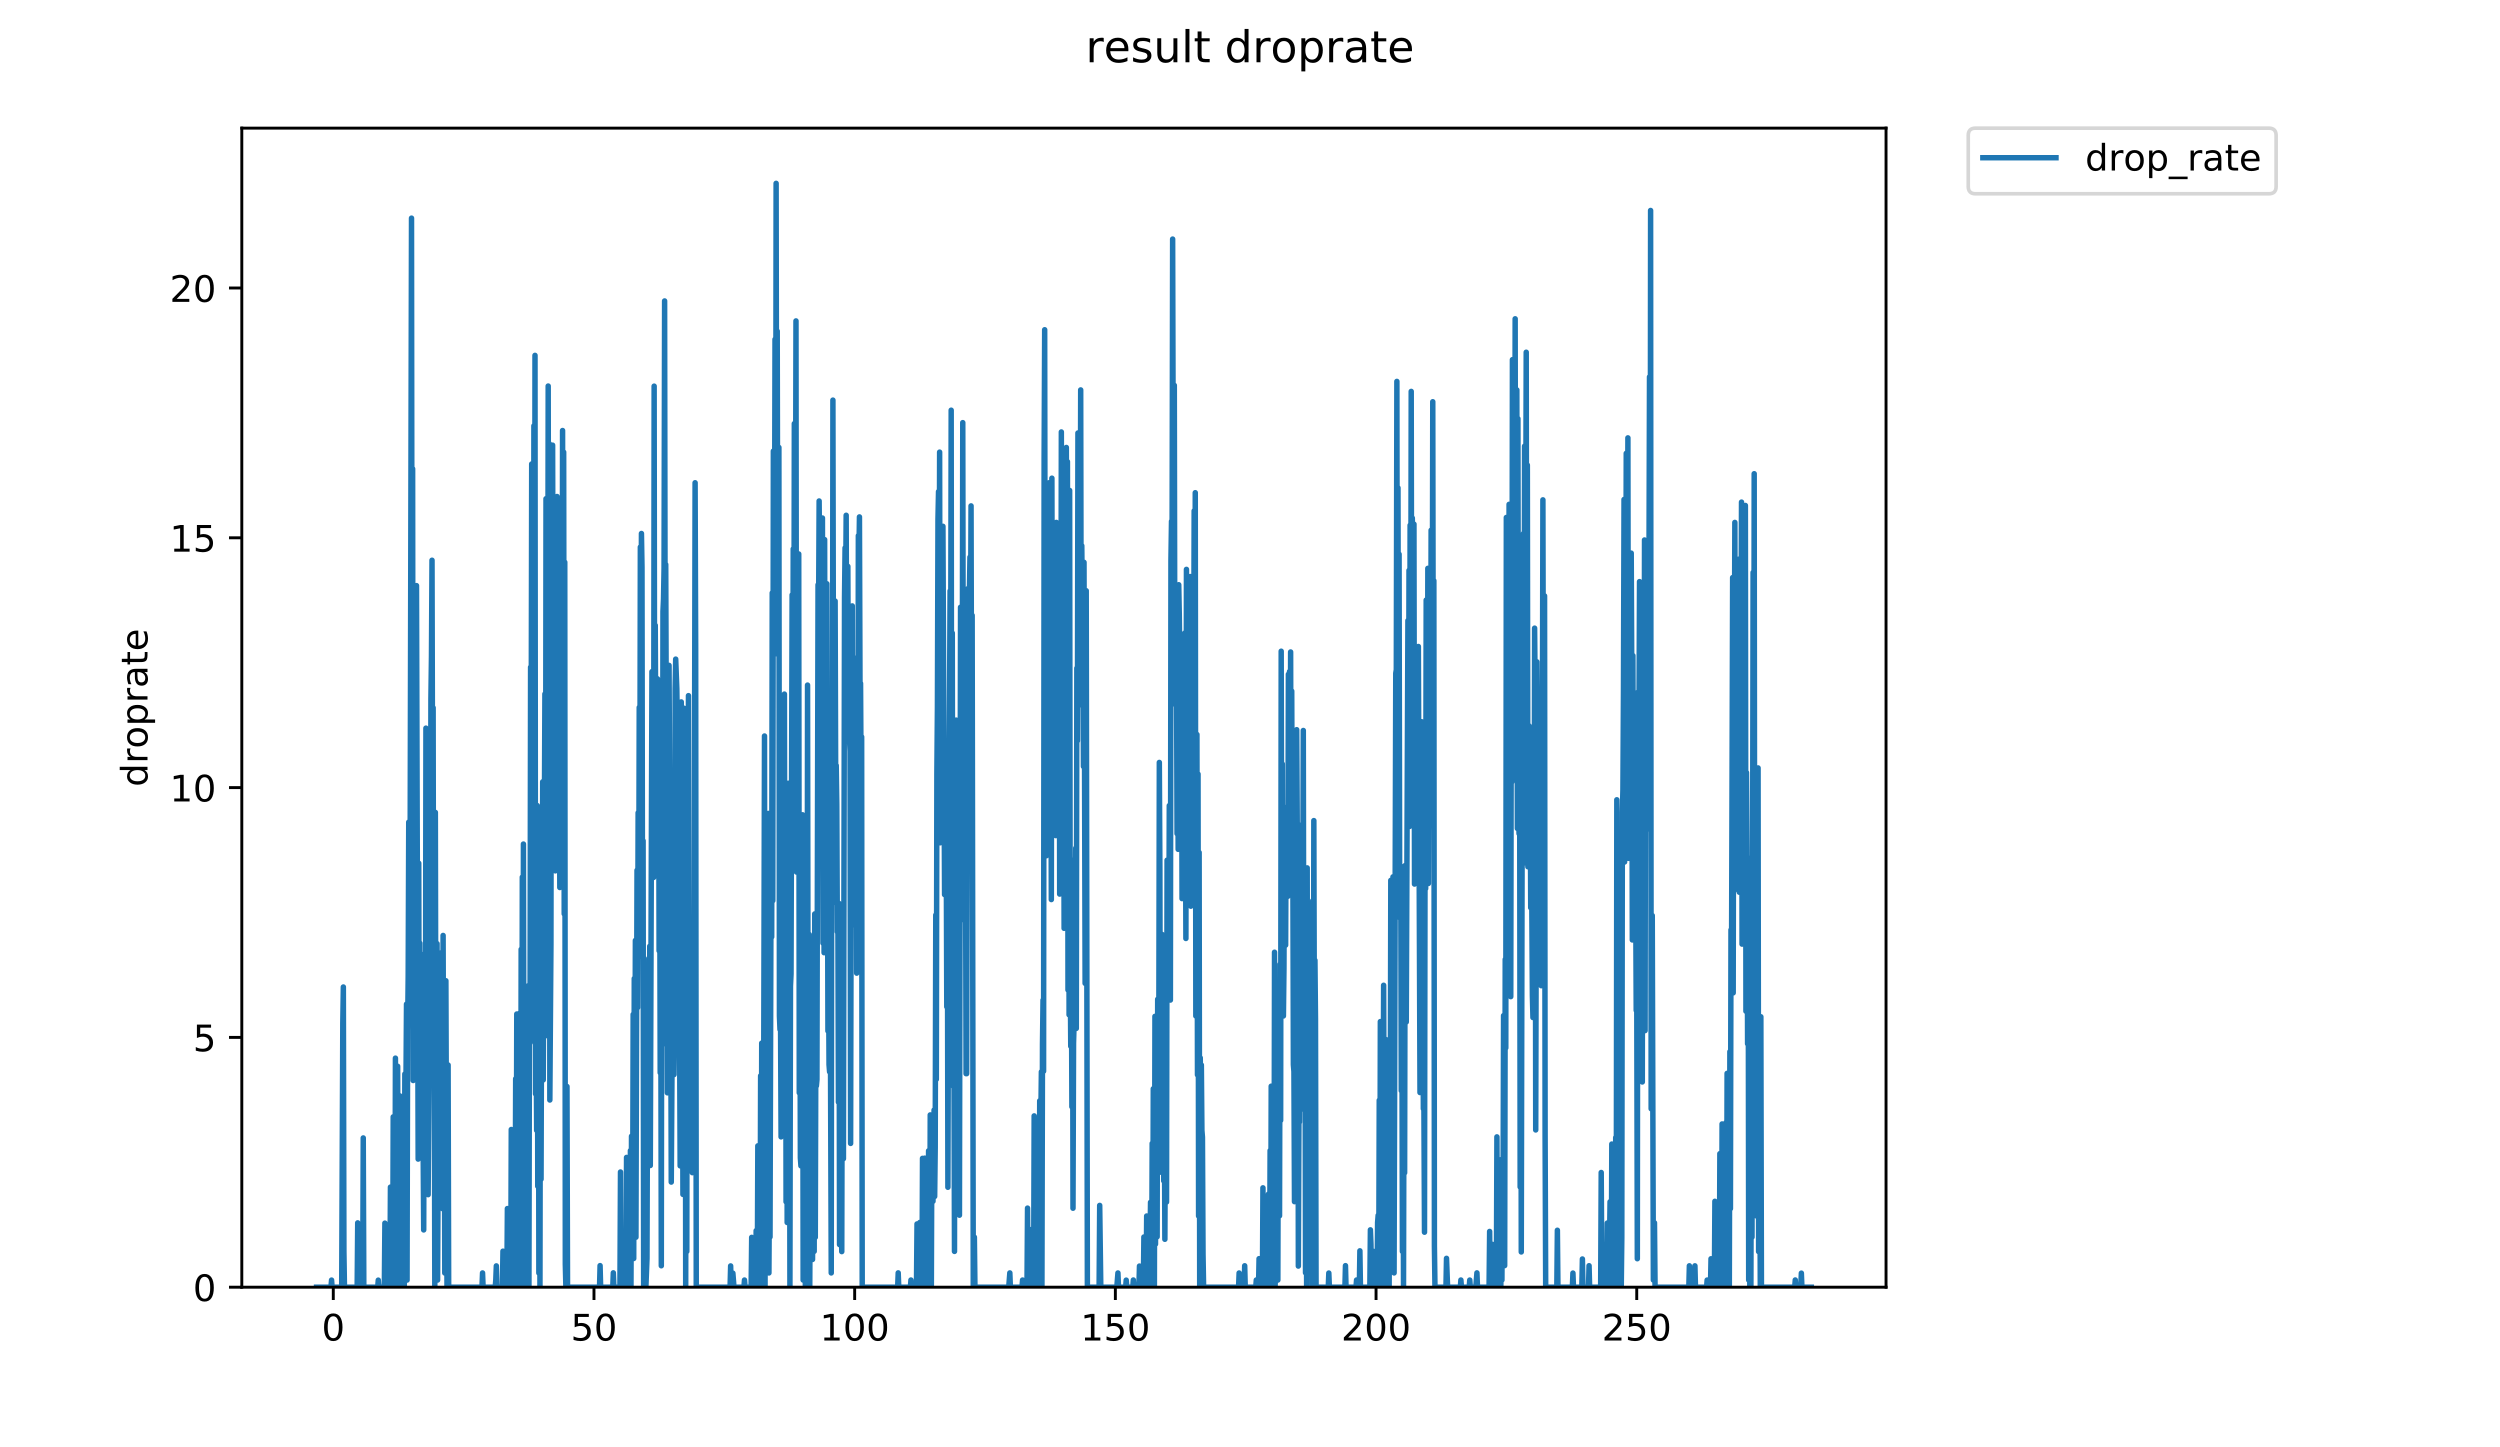 <?xml version="1.0" encoding="utf-8" standalone="no"?>
<!DOCTYPE svg PUBLIC "-//W3C//DTD SVG 1.1//EN"
  "http://www.w3.org/Graphics/SVG/1.1/DTD/svg11.dtd">
<!-- Created with matplotlib (https://matplotlib.org/) -->
<svg height="396pt" version="1.1" viewBox="0 0 684 396" width="684pt" xmlns="http://www.w3.org/2000/svg" xmlns:xlink="http://www.w3.org/1999/xlink">
 <defs>
  <style type="text/css">
*{stroke-linecap:butt;stroke-linejoin:round;}
  </style>
 </defs>
 <g id="figure_1">
  <g id="patch_1">
   <path d="M 0 396 
L 684 396 
L 684 0 
L 0 0 
z
" style="fill:#ffffff;"/>
  </g>
  <g id="axes_1">
   <g id="patch_2">
    <path d="M 66.159 352.174 
L 516.019 352.174 
L 516.019 35.062 
L 66.159 35.062 
z
" style="fill:#ffffff;"/>
   </g>
   <g id="matplotlib.axis_1">
    <g id="xtick_1">
     <g id="line2d_1">
      <defs>
       <path d="M 0 0 
L 0 3.5 
" id="m6a8f1045e3" style="stroke:#000000;stroke-width:0.8;"/>
      </defs>
      <g>
       <use style="stroke:#000000;stroke-width:0.8;" x="91.187" xlink:href="#m6a8f1045e3" y="352.174"/>
      </g>
     </g>
     <g id="text_1">
      <!-- 0 -->
      <defs>
       <path d="M 31.781 66.406 
Q 24.172 66.406 20.328 58.906 
Q 16.5 51.422 16.5 36.375 
Q 16.5 21.391 20.328 13.891 
Q 24.172 6.391 31.781 6.391 
Q 39.453 6.391 43.281 13.891 
Q 47.125 21.391 47.125 36.375 
Q 47.125 51.422 43.281 58.906 
Q 39.453 66.406 31.781 66.406 
z
M 31.781 74.219 
Q 44.047 74.219 50.516 64.516 
Q 56.984 54.828 56.984 36.375 
Q 56.984 17.969 50.516 8.266 
Q 44.047 -1.422 31.781 -1.422 
Q 19.531 -1.422 13.062 8.266 
Q 6.594 17.969 6.594 36.375 
Q 6.594 54.828 13.062 64.516 
Q 19.531 74.219 31.781 74.219 
z
" id="DejaVuSans-48"/>
      </defs>
      <g transform="translate(88.006 366.773)scale(0.1 -0.1)">
       <use xlink:href="#DejaVuSans-48"/>
      </g>
     </g>
    </g>
    <g id="xtick_2">
     <g id="line2d_2">
      <g>
       <use style="stroke:#000000;stroke-width:0.8;" x="162.512" xlink:href="#m6a8f1045e3" y="352.174"/>
      </g>
     </g>
     <g id="text_2">
      <!-- 50 -->
      <defs>
       <path d="M 10.797 72.906 
L 49.516 72.906 
L 49.516 64.594 
L 19.828 64.594 
L 19.828 46.734 
Q 21.969 47.469 24.109 47.828 
Q 26.266 48.188 28.422 48.188 
Q 40.625 48.188 47.75 41.5 
Q 54.891 34.812 54.891 23.391 
Q 54.891 11.625 47.562 5.094 
Q 40.234 -1.422 26.906 -1.422 
Q 22.312 -1.422 17.547 -0.641 
Q 12.797 0.141 7.719 1.703 
L 7.719 11.625 
Q 12.109 9.234 16.797 8.062 
Q 21.484 6.891 26.703 6.891 
Q 35.156 6.891 40.078 11.328 
Q 45.016 15.766 45.016 23.391 
Q 45.016 31 40.078 35.438 
Q 35.156 39.891 26.703 39.891 
Q 22.75 39.891 18.812 39.016 
Q 14.891 38.141 10.797 36.281 
z
" id="DejaVuSans-53"/>
      </defs>
      <g transform="translate(156.149 366.773)scale(0.1 -0.1)">
       <use xlink:href="#DejaVuSans-53"/>
       <use x="63.623" xlink:href="#DejaVuSans-48"/>
      </g>
     </g>
    </g>
    <g id="xtick_3">
     <g id="line2d_3">
      <g>
       <use style="stroke:#000000;stroke-width:0.8;" x="233.837" xlink:href="#m6a8f1045e3" y="352.174"/>
      </g>
     </g>
     <g id="text_3">
      <!-- 100 -->
      <defs>
       <path d="M 12.406 8.297 
L 28.516 8.297 
L 28.516 63.922 
L 10.984 60.406 
L 10.984 69.391 
L 28.422 72.906 
L 38.281 72.906 
L 38.281 8.297 
L 54.391 8.297 
L 54.391 0 
L 12.406 0 
z
" id="DejaVuSans-49"/>
      </defs>
      <g transform="translate(224.293 366.773)scale(0.1 -0.1)">
       <use xlink:href="#DejaVuSans-49"/>
       <use x="63.623" xlink:href="#DejaVuSans-48"/>
       <use x="127.246" xlink:href="#DejaVuSans-48"/>
      </g>
     </g>
    </g>
    <g id="xtick_4">
     <g id="line2d_4">
      <g>
       <use style="stroke:#000000;stroke-width:0.8;" x="305.162" xlink:href="#m6a8f1045e3" y="352.174"/>
      </g>
     </g>
     <g id="text_4">
      <!-- 150 -->
      <g transform="translate(295.618 366.773)scale(0.1 -0.1)">
       <use xlink:href="#DejaVuSans-49"/>
       <use x="63.623" xlink:href="#DejaVuSans-53"/>
       <use x="127.246" xlink:href="#DejaVuSans-48"/>
      </g>
     </g>
    </g>
    <g id="xtick_5">
     <g id="line2d_5">
      <g>
       <use style="stroke:#000000;stroke-width:0.8;" x="376.487" xlink:href="#m6a8f1045e3" y="352.174"/>
      </g>
     </g>
     <g id="text_5">
      <!-- 200 -->
      <defs>
       <path d="M 19.188 8.297 
L 53.609 8.297 
L 53.609 0 
L 7.328 0 
L 7.328 8.297 
Q 12.938 14.109 22.625 23.891 
Q 32.328 33.688 34.812 36.531 
Q 39.547 41.844 41.422 45.531 
Q 43.312 49.219 43.312 52.781 
Q 43.312 58.594 39.234 62.25 
Q 35.156 65.922 28.609 65.922 
Q 23.969 65.922 18.812 64.312 
Q 13.672 62.703 7.812 59.422 
L 7.812 69.391 
Q 13.766 71.781 18.938 73 
Q 24.125 74.219 28.422 74.219 
Q 39.75 74.219 46.484 68.547 
Q 53.219 62.891 53.219 53.422 
Q 53.219 48.922 51.531 44.891 
Q 49.859 40.875 45.406 35.406 
Q 44.188 33.984 37.641 27.219 
Q 31.109 20.453 19.188 8.297 
z
" id="DejaVuSans-50"/>
      </defs>
      <g transform="translate(366.943 366.773)scale(0.1 -0.1)">
       <use xlink:href="#DejaVuSans-50"/>
       <use x="63.623" xlink:href="#DejaVuSans-48"/>
       <use x="127.246" xlink:href="#DejaVuSans-48"/>
      </g>
     </g>
    </g>
    <g id="xtick_6">
     <g id="line2d_6">
      <g>
       <use style="stroke:#000000;stroke-width:0.8;" x="447.812" xlink:href="#m6a8f1045e3" y="352.174"/>
      </g>
     </g>
     <g id="text_6">
      <!-- 250 -->
      <g transform="translate(438.268 366.773)scale(0.1 -0.1)">
       <use xlink:href="#DejaVuSans-50"/>
       <use x="63.623" xlink:href="#DejaVuSans-53"/>
       <use x="127.246" xlink:href="#DejaVuSans-48"/>
      </g>
     </g>
    </g>
   </g>
   <g id="matplotlib.axis_2">
    <g id="ytick_1">
     <g id="line2d_7">
      <defs>
       <path d="M 0 0 
L -3.5 0 
" id="me2d47011e5" style="stroke:#000000;stroke-width:0.8;"/>
      </defs>
      <g>
       <use style="stroke:#000000;stroke-width:0.8;" x="66.159" xlink:href="#me2d47011e5" y="352.174"/>
      </g>
     </g>
     <g id="text_7">
      <!-- 0 -->
      <g transform="translate(52.796 355.973)scale(0.1 -0.1)">
       <use xlink:href="#DejaVuSans-48"/>
      </g>
     </g>
    </g>
    <g id="ytick_2">
     <g id="line2d_8">
      <g>
       <use style="stroke:#000000;stroke-width:0.8;" x="66.159" xlink:href="#me2d47011e5" y="283.829"/>
      </g>
     </g>
     <g id="text_8">
      <!-- 5 -->
      <g transform="translate(52.796 287.629)scale(0.1 -0.1)">
       <use xlink:href="#DejaVuSans-53"/>
      </g>
     </g>
    </g>
    <g id="ytick_3">
     <g id="line2d_9">
      <g>
       <use style="stroke:#000000;stroke-width:0.8;" x="66.159" xlink:href="#me2d47011e5" y="215.485"/>
      </g>
     </g>
     <g id="text_9">
      <!-- 10 -->
      <g transform="translate(46.434 219.284)scale(0.1 -0.1)">
       <use xlink:href="#DejaVuSans-49"/>
       <use x="63.623" xlink:href="#DejaVuSans-48"/>
      </g>
     </g>
    </g>
    <g id="ytick_4">
     <g id="line2d_10">
      <g>
       <use style="stroke:#000000;stroke-width:0.8;" x="66.159" xlink:href="#me2d47011e5" y="147.14"/>
      </g>
     </g>
     <g id="text_10">
      <!-- 15 -->
      <g transform="translate(46.434 150.939)scale(0.1 -0.1)">
       <use xlink:href="#DejaVuSans-49"/>
       <use x="63.623" xlink:href="#DejaVuSans-53"/>
      </g>
     </g>
    </g>
    <g id="ytick_5">
     <g id="line2d_11">
      <g>
       <use style="stroke:#000000;stroke-width:0.8;" x="66.159" xlink:href="#me2d47011e5" y="78.795"/>
      </g>
     </g>
     <g id="text_11">
      <!-- 20 -->
      <g transform="translate(46.434 82.594)scale(0.1 -0.1)">
       <use xlink:href="#DejaVuSans-50"/>
       <use x="63.623" xlink:href="#DejaVuSans-48"/>
      </g>
     </g>
    </g>
    <g id="text_12">
     <!-- droprate -->
     <defs>
      <path d="M 45.406 46.391 
L 45.406 75.984 
L 54.391 75.984 
L 54.391 0 
L 45.406 0 
L 45.406 8.203 
Q 42.578 3.328 38.25 0.953 
Q 33.938 -1.422 27.875 -1.422 
Q 17.969 -1.422 11.734 6.484 
Q 5.516 14.406 5.516 27.297 
Q 5.516 40.188 11.734 48.094 
Q 17.969 56 27.875 56 
Q 33.938 56 38.25 53.625 
Q 42.578 51.266 45.406 46.391 
z
M 14.797 27.297 
Q 14.797 17.391 18.875 11.75 
Q 22.953 6.109 30.078 6.109 
Q 37.203 6.109 41.297 11.75 
Q 45.406 17.391 45.406 27.297 
Q 45.406 37.203 41.297 42.844 
Q 37.203 48.484 30.078 48.484 
Q 22.953 48.484 18.875 42.844 
Q 14.797 37.203 14.797 27.297 
z
" id="DejaVuSans-100"/>
      <path d="M 41.109 46.297 
Q 39.594 47.172 37.812 47.578 
Q 36.031 48 33.891 48 
Q 26.266 48 22.188 43.047 
Q 18.109 38.094 18.109 28.812 
L 18.109 0 
L 9.078 0 
L 9.078 54.688 
L 18.109 54.688 
L 18.109 46.188 
Q 20.953 51.172 25.484 53.578 
Q 30.031 56 36.531 56 
Q 37.453 56 38.578 55.875 
Q 39.703 55.766 41.062 55.516 
z
" id="DejaVuSans-114"/>
      <path d="M 30.609 48.391 
Q 23.391 48.391 19.188 42.75 
Q 14.984 37.109 14.984 27.297 
Q 14.984 17.484 19.156 11.844 
Q 23.344 6.203 30.609 6.203 
Q 37.797 6.203 41.984 11.859 
Q 46.188 17.531 46.188 27.297 
Q 46.188 37.016 41.984 42.703 
Q 37.797 48.391 30.609 48.391 
z
M 30.609 56 
Q 42.328 56 49.016 48.375 
Q 55.719 40.766 55.719 27.297 
Q 55.719 13.875 49.016 6.219 
Q 42.328 -1.422 30.609 -1.422 
Q 18.844 -1.422 12.172 6.219 
Q 5.516 13.875 5.516 27.297 
Q 5.516 40.766 12.172 48.375 
Q 18.844 56 30.609 56 
z
" id="DejaVuSans-111"/>
      <path d="M 18.109 8.203 
L 18.109 -20.797 
L 9.078 -20.797 
L 9.078 54.688 
L 18.109 54.688 
L 18.109 46.391 
Q 20.953 51.266 25.266 53.625 
Q 29.594 56 35.594 56 
Q 45.562 56 51.781 48.094 
Q 58.016 40.188 58.016 27.297 
Q 58.016 14.406 51.781 6.484 
Q 45.562 -1.422 35.594 -1.422 
Q 29.594 -1.422 25.266 0.953 
Q 20.953 3.328 18.109 8.203 
z
M 48.688 27.297 
Q 48.688 37.203 44.609 42.844 
Q 40.531 48.484 33.406 48.484 
Q 26.266 48.484 22.188 42.844 
Q 18.109 37.203 18.109 27.297 
Q 18.109 17.391 22.188 11.75 
Q 26.266 6.109 33.406 6.109 
Q 40.531 6.109 44.609 11.75 
Q 48.688 17.391 48.688 27.297 
z
" id="DejaVuSans-112"/>
      <path d="M 34.281 27.484 
Q 23.391 27.484 19.188 25 
Q 14.984 22.516 14.984 16.5 
Q 14.984 11.719 18.141 8.906 
Q 21.297 6.109 26.703 6.109 
Q 34.188 6.109 38.703 11.406 
Q 43.219 16.703 43.219 25.484 
L 43.219 27.484 
z
M 52.203 31.203 
L 52.203 0 
L 43.219 0 
L 43.219 8.297 
Q 40.141 3.328 35.547 0.953 
Q 30.953 -1.422 24.312 -1.422 
Q 15.922 -1.422 10.953 3.297 
Q 6 8.016 6 15.922 
Q 6 25.141 12.172 29.828 
Q 18.359 34.516 30.609 34.516 
L 43.219 34.516 
L 43.219 35.406 
Q 43.219 41.609 39.141 45 
Q 35.062 48.391 27.688 48.391 
Q 23 48.391 18.547 47.266 
Q 14.109 46.141 10.016 43.891 
L 10.016 52.203 
Q 14.938 54.109 19.578 55.047 
Q 24.219 56 28.609 56 
Q 40.484 56 46.344 49.844 
Q 52.203 43.703 52.203 31.203 
z
" id="DejaVuSans-97"/>
      <path d="M 18.312 70.219 
L 18.312 54.688 
L 36.812 54.688 
L 36.812 47.703 
L 18.312 47.703 
L 18.312 18.016 
Q 18.312 11.328 20.141 9.422 
Q 21.969 7.516 27.594 7.516 
L 36.812 7.516 
L 36.812 0 
L 27.594 0 
Q 17.188 0 13.234 3.875 
Q 9.281 7.766 9.281 18.016 
L 9.281 47.703 
L 2.688 47.703 
L 2.688 54.688 
L 9.281 54.688 
L 9.281 70.219 
z
" id="DejaVuSans-116"/>
      <path d="M 56.203 29.594 
L 56.203 25.203 
L 14.891 25.203 
Q 15.484 15.922 20.484 11.062 
Q 25.484 6.203 34.422 6.203 
Q 39.594 6.203 44.453 7.469 
Q 49.312 8.734 54.109 11.281 
L 54.109 2.781 
Q 49.266 0.734 44.188 -0.344 
Q 39.109 -1.422 33.891 -1.422 
Q 20.797 -1.422 13.156 6.188 
Q 5.516 13.812 5.516 26.812 
Q 5.516 40.234 12.766 48.109 
Q 20.016 56 32.328 56 
Q 43.359 56 49.781 48.891 
Q 56.203 41.797 56.203 29.594 
z
M 47.219 32.234 
Q 47.125 39.594 43.094 43.984 
Q 39.062 48.391 32.422 48.391 
Q 24.906 48.391 20.391 44.141 
Q 15.875 39.891 15.188 32.172 
z
" id="DejaVuSans-101"/>
     </defs>
     <g transform="translate(40.354 215.236)rotate(-90)scale(0.1 -0.1)">
      <use xlink:href="#DejaVuSans-100"/>
      <use x="63.477" xlink:href="#DejaVuSans-114"/>
      <use x="104.559" xlink:href="#DejaVuSans-111"/>
      <use x="165.74" xlink:href="#DejaVuSans-112"/>
      <use x="229.217" xlink:href="#DejaVuSans-114"/>
      <use x="270.33" xlink:href="#DejaVuSans-97"/>
      <use x="331.609" xlink:href="#DejaVuSans-116"/>
      <use x="370.818" xlink:href="#DejaVuSans-101"/>
     </g>
    </g>
   </g>
   <g id="line2d_12">
    <path clip-path="url(#p089b8f026b)" d="M 86.607 352.174 
L 90.554 352.174 
L 90.713 350.233 
L 90.866 352.174 
L 93.488 352.174 
L 93.79 279.821 
L 93.941 270.043 
L 94.093 342.438 
L 94.244 352.174 
L 97.72 352.174 
L 97.871 334.575 
L 98.024 352.174 
L 99.234 352.174 
L 99.386 311.342 
L 99.537 352.174 
L 103.343 352.174 
L 103.496 350.249 
L 103.646 352.174 
L 105.155 352.174 
L 105.306 334.65 
L 105.458 352.174 
L 106.067 352.174 
L 106.218 346.324 
L 106.369 352.174 
L 106.674 352.174 
L 106.825 324.797 
L 106.976 352.174 
L 107.431 352.174 
L 107.583 305.575 
L 107.734 352.174 
L 108.038 352.174 
L 108.189 289.509 
L 108.339 352.174 
L 108.642 352.174 
L 108.793 291.727 
L 108.945 352.174 
L 109.096 352.174 
L 109.4 299.825 
L 109.551 301.331 
L 109.702 352.174 
L 110.005 330.694 
L 110.156 324.914 
L 110.308 352.174 
L 110.46 303.496 
L 110.611 352.174 
L 110.763 293.843 
L 110.914 320.975 
L 111.22 274.73 
L 111.371 350.224 
L 111.522 281.776 
L 111.679 267.098 
L 111.831 224.932 
L 112.134 270.277 
L 112.59 59.686 
L 112.741 201.601 
L 112.893 128.253 
L 113.044 295.626 
L 113.195 287.827 
L 113.649 162.219 
L 113.8 170.832 
L 113.952 160.227 
L 114.411 317.126 
L 114.564 236.172 
L 114.715 309.276 
L 114.865 258.041 
L 115.016 307.069 
L 115.168 297.809 
L 115.319 309.215 
L 115.47 287.271 
L 115.621 291.64 
L 115.924 336.508 
L 116.076 276.451 
L 116.228 260.918 
L 116.38 317.126 
L 116.532 199.221 
L 116.684 233.229 
L 116.835 219.768 
L 117.138 326.861 
L 117.442 286.717 
L 117.595 292.24 
L 117.746 274.288 
L 117.897 191.132 
L 118.049 179.616 
L 118.2 153.282 
L 118.352 218.203 
L 118.505 193.638 
L 118.656 293.509 
L 118.808 268.803 
L 118.959 352.174 
L 119.111 222.271 
L 119.263 303.496 
L 119.419 316.153 
L 119.57 258.176 
L 119.721 350.221 
L 119.873 319.26 
L 120.024 326.825 
L 120.176 305.509 
L 120.328 260.789 
L 120.63 283.437 
L 120.781 260.658 
L 120.932 268.328 
L 121.084 330.694 
L 121.234 255.942 
L 121.386 307.517 
L 121.539 286.253 
L 121.69 348.291 
L 121.993 268.328 
L 122.299 352.174 
L 122.451 352.174 
L 122.602 291.38 
L 122.754 352.174 
L 131.872 352.174 
L 132.024 348.28 
L 132.176 352.174 
L 135.494 352.174 
L 135.646 350.224 
L 135.798 346.349 
L 135.949 352.174 
L 137.459 352.174 
L 137.609 342.326 
L 137.912 352.174 
L 138.068 352.174 
L 138.218 350.221 
L 138.369 352.174 
L 138.67 352.174 
L 138.821 330.664 
L 138.971 348.252 
L 139.122 352.174 
L 139.428 352.174 
L 139.578 346.299 
L 139.734 352.174 
L 139.884 309.03 
L 140.034 352.174 
L 140.184 314.752 
L 140.334 352.174 
L 140.484 322.63 
L 140.634 352.174 
L 140.785 340.458 
L 140.938 338.602 
L 141.088 295.138 
L 141.237 336.417 
L 141.387 277.437 
L 141.537 338.407 
L 141.687 306.874 
L 141.837 352.174 
L 141.987 277.33 
L 142.137 352.174 
L 142.439 352.174 
L 142.589 259.737 
L 142.744 352.174 
L 142.902 239.98 
L 143.06 337.256 
L 143.21 230.933 
L 143.36 322.63 
L 143.51 332.478 
L 143.666 352.174 
L 143.816 352.174 
L 143.966 291.292 
L 144.116 340.357 
L 144.266 297.026 
L 144.416 330.509 
L 144.566 269.689 
L 144.716 352.174 
L 144.866 271.421 
L 145.016 285.305 
L 145.168 182.531 
L 145.32 212.378 
L 145.472 126.947 
L 145.622 214.896 
L 145.773 133.471 
L 145.924 248.384 
L 146.075 116.503 
L 146.225 261.963 
L 146.375 97.23 
L 146.526 299.3 
L 146.677 283.732 
L 146.829 309.276 
L 146.979 220.402 
L 147.129 324.56 
L 147.279 228.447 
L 147.431 348.296 
L 147.581 257.906 
L 147.731 352.174 
L 147.882 254.539 
L 148.032 322.63 
L 148.182 273.277 
L 148.331 279.194 
L 148.481 213.904 
L 148.632 295.465 
L 149.085 189.868 
L 149.237 272.455 
L 149.387 136.452 
L 149.537 283.338 
L 149.687 166.498 
L 149.837 208.187 
L 149.986 105.62 
L 150.136 214.104 
L 150.286 121.4 
L 150.435 300.965 
L 150.736 258.31 
L 150.887 138.719 
L 151.04 189.771 
L 151.194 121.799 
L 151.344 191.132 
L 151.493 143.097 
L 151.645 230.933 
L 151.794 161.399 
L 151.945 238.266 
L 152.096 150.469 
L 152.247 178.878 
L 152.402 135.845 
L 152.555 190.457 
L 152.709 138.777 
L 153.016 206.27 
L 153.166 242.823 
L 153.316 166.766 
L 153.466 218.242 
L 153.617 138.413 
L 153.768 239.079 
L 153.918 117.793 
L 154.068 240.391 
L 154.219 123.702 
L 154.369 250.05 
L 154.519 153.817 
L 154.67 345.875 
L 154.823 352.174 
L 154.973 352.174 
L 155.123 297.263 
L 155.273 352.174 
L 164.032 352.174 
L 164.182 346.274 
L 164.333 352.174 
L 167.655 352.174 
L 167.806 348.246 
L 167.957 352.174 
L 169.617 352.174 
L 169.767 320.661 
L 169.917 352.174 
L 170.217 352.174 
L 170.37 346.374 
L 170.52 352.174 
L 170.669 352.174 
L 170.823 344.473 
L 170.974 352.174 
L 171.274 352.174 
L 171.424 316.67 
L 171.574 352.174 
L 171.724 352.174 
L 171.874 340.357 
L 172.026 340.219 
L 172.179 321.414 
L 172.33 352.174 
L 172.481 314.806 
L 172.631 352.174 
L 172.781 310.872 
L 172.932 340.408 
L 173.082 336.53 
L 173.233 277.545 
L 173.383 344.33 
L 173.534 267.725 
L 173.688 307.957 
L 173.84 257.305 
L 173.991 338.505 
L 174.291 238.102 
L 174.442 275.691 
L 174.592 222.368 
L 174.742 257.906 
L 174.893 193.552 
L 175.046 236.499 
L 175.198 149.671 
L 175.348 182.79 
L 175.498 145.962 
L 175.649 155.232 
L 175.8 261.963 
L 175.952 230.026 
L 176.103 352.174 
L 176.254 262.221 
L 176.408 352.174 
L 176.56 282.276 
L 176.712 352.174 
L 177.013 344.33 
L 177.163 297.184 
L 177.314 316.823 
L 177.464 312.952 
L 177.615 305.04 
L 177.77 258.89 
L 177.92 318.883 
L 178.373 183.76 
L 178.523 233.999 
L 178.673 212.333 
L 178.823 240.069 
L 178.974 105.652 
L 179.126 226.148 
L 179.278 171.09 
L 179.428 205.302 
L 179.579 190.9 
L 179.729 236.302 
L 179.879 185.719 
L 180.029 230.06 
L 180.18 189.402 
L 180.331 260.134 
L 180.481 226.302 
L 180.632 293.509 
L 180.784 264.677 
L 180.935 346.316 
L 181.086 215.289 
L 181.237 285.782 
L 181.387 167.299 
L 181.537 163.907 
L 181.687 155.499 
L 181.837 82.341 
L 181.987 184.759 
L 182.141 154.435 
L 182.446 239.079 
L 182.597 298.995 
L 182.897 226.12 
L 183.048 182.046 
L 183.199 213.73 
L 183.35 270.043 
L 183.502 268.685 
L 183.657 323.418 
L 184.111 253.433 
L 184.263 249.122 
L 184.416 294.008 
L 184.568 278.498 
L 184.719 188.381 
L 184.87 180.336 
L 185.174 188.381 
L 185.325 199.645 
L 185.637 261.925 
L 185.94 283.829 
L 186.092 318.978 
L 186.394 192.052 
L 186.545 217.245 
L 186.848 326.789 
L 187.15 193.779 
L 187.3 250.342 
L 187.453 207.171 
L 187.605 352.174 
L 187.755 244.775 
L 187.906 342.397 
L 188.06 203.515 
L 188.212 276.773 
L 188.364 190.331 
L 188.515 319.026 
L 188.666 271.999 
L 188.817 276.127 
L 188.968 303.357 
L 189.119 271.999 
L 189.271 311.342 
L 189.422 320.841 
L 189.573 299.451 
L 189.724 301.404 
L 189.875 279.924 
L 190.18 132.081 
L 190.335 177.273 
L 190.493 352.174 
L 199.75 352.174 
L 199.902 346.358 
L 200.053 352.174 
L 200.36 352.174 
L 200.514 348.335 
L 200.817 352.174 
L 203.542 352.174 
L 203.692 350.221 
L 203.844 352.174 
L 205.51 352.174 
L 205.662 338.544 
L 205.82 352.174 
L 206.274 352.174 
L 206.427 342.507 
L 206.579 352.174 
L 206.732 352.174 
L 206.885 336.707 
L 207.036 352.174 
L 207.188 352.174 
L 207.341 313.507 
L 207.492 352.174 
L 207.644 352.174 
L 207.797 323.215 
L 207.952 352.174 
L 208.105 294.337 
L 208.255 352.174 
L 208.406 285.401 
L 208.557 321.02 
L 208.709 315.126 
L 208.861 330.907 
L 209.166 201.371 
L 209.318 352.174 
L 209.47 268.447 
L 209.621 319.026 
L 209.923 299.526 
L 210.074 334.6 
L 210.225 222.555 
L 210.376 348.28 
L 210.527 320.886 
L 210.678 338.446 
L 210.98 230.933 
L 211.13 256.355 
L 211.281 162.219 
L 211.432 246.426 
L 211.59 123.421 
L 211.742 130.83 
L 211.893 159.407 
L 212.044 92.835 
L 212.196 178.878 
L 212.347 50.163 
L 212.497 146.257 
L 212.647 90.596 
L 212.797 167.299 
L 212.951 178.661 
L 213.102 122.411 
L 213.253 277.971 
L 213.404 281.675 
L 213.555 279.613 
L 213.705 311.05 
L 213.857 299.376 
L 214.157 199.208 
L 214.308 299.148 
L 214.458 281.371 
L 214.613 189.903 
L 214.763 277.652 
L 214.916 216.646 
L 215.067 328.808 
L 215.219 224.028 
L 215.369 334.473 
L 215.519 301.039 
L 215.669 214.303 
L 215.82 303.005 
L 215.971 237.293 
L 216.121 352.174 
L 216.272 269.808 
L 216.424 266.5 
L 216.725 162.762 
L 216.876 218.819 
L 217.026 150.18 
L 217.177 210.771 
L 217.328 115.897 
L 217.629 159.709 
L 217.78 87.803 
L 217.931 238.593 
L 218.082 161.082 
L 218.232 226.843 
L 218.382 237.773 
L 218.532 151.565 
L 218.682 298.995 
L 218.832 253.695 
L 218.982 316.773 
L 219.134 318.978 
L 219.285 281.977 
L 219.436 303.426 
L 219.588 222.926 
L 219.738 350.221 
L 219.889 301.185 
L 220.039 342.34 
L 220.19 303.357 
L 220.341 352.174 
L 220.644 269.157 
L 220.794 346.291 
L 220.945 187.441 
L 221.098 292.07 
L 221.248 281.574 
L 221.397 255.664 
L 221.547 352.174 
L 221.698 320.796 
L 221.85 315.336 
L 222.001 279.613 
L 222.309 344.591 
L 222.459 315.02 
L 222.609 320.751 
L 222.76 342.369 
L 222.91 250.05 
L 223.062 338.525 
L 223.212 285.496 
L 223.362 297.105 
L 223.513 295.383 
L 223.815 159.985 
L 223.965 167.565 
L 224.116 137.069 
L 224.417 175.927 
L 224.568 163.637 
L 224.718 181.558 
L 224.868 181.067 
L 225.018 141.731 
L 225.169 258.041 
L 225.319 155.499 
L 225.47 260.658 
L 225.62 147.632 
L 225.77 249.756 
L 225.92 170.972 
L 226.071 209.218 
L 226.221 159.709 
L 226.523 282.077 
L 226.673 261.703 
L 226.823 291.292 
L 226.974 293.256 
L 227.124 261.963 
L 227.429 348.274 
L 227.58 194.231 
L 227.731 240.391 
L 227.883 109.473 
L 228.034 192.052 
L 228.186 169.143 
L 228.337 246.878 
L 228.488 164.446 
L 228.639 212.935 
L 228.79 209.423 
L 228.942 220.145 
L 229.094 254.956 
L 229.246 249.269 
L 229.397 301.548 
L 229.549 247.178 
L 229.701 340.524 
L 229.853 264.677 
L 230.003 314.86 
L 230.154 320.796 
L 230.305 342.438 
L 230.456 272.113 
L 230.76 317.025 
L 231.061 163.366 
L 231.212 149.889 
L 231.362 162.219 
L 231.513 140.98 
L 231.665 189.079 
L 231.817 161.626 
L 231.968 154.951 
L 232.121 195.571 
L 232.576 205.512 
L 232.726 312.839 
L 232.877 236.964 
L 233.03 253.292 
L 233.182 165.779 
L 233.333 233.567 
L 233.486 192.157 
L 233.637 203.13 
L 233.938 180.09 
L 234.089 219.01 
L 234.241 190.1 
L 234.391 266.255 
L 234.542 264.177 
L 234.693 260.134 
L 234.844 146.553 
L 234.995 152.427 
L 235.145 141.428 
L 235.296 187.912 
L 235.446 186.967 
L 235.597 213.135 
L 235.747 201.601 
L 235.9 352.174 
L 245.599 352.174 
L 245.75 348.258 
L 245.9 352.174 
L 249.085 352.174 
L 249.236 350.216 
L 249.387 352.174 
L 250.744 352.174 
L 250.898 334.872 
L 251.047 352.174 
L 251.497 352.174 
L 251.647 334.473 
L 251.947 352.174 
L 252.248 352.174 
L 252.399 316.925 
L 252.55 352.174 
L 252.855 352.174 
L 253.005 316.874 
L 253.156 352.174 
L 253.307 352.174 
L 253.459 328.908 
L 253.61 328.675 
L 253.76 352.174 
L 253.911 352.174 
L 254.061 314.86 
L 254.212 326.643 
L 254.362 352.174 
L 254.512 305.04 
L 254.663 307.069 
L 254.813 352.174 
L 254.963 311.05 
L 255.114 326.606 
L 255.264 328.675 
L 255.567 303.703 
L 255.722 327.356 
L 255.876 313.939 
L 256.027 250.342 
L 256.177 295.302 
L 256.328 211.579 
L 256.479 193.552 
L 256.629 142.034 
L 256.78 134.491 
L 256.93 185.24 
L 257.08 123.702 
L 257.23 230.585 
L 257.381 165.601 
L 257.532 228.624 
L 257.682 146.257 
L 257.833 221.529 
L 257.984 143.998 
L 258.436 244.775 
L 258.587 217.245 
L 258.737 221.529 
L 258.888 230.411 
L 259.038 275.471 
L 259.192 235.067 
L 259.343 324.836 
L 259.644 222.555 
L 259.944 161.673 
L 260.094 190.668 
L 260.245 112.23 
L 260.395 273.617 
L 260.545 173.199 
L 260.696 285.687 
L 260.847 297.263 
L 260.997 285.592 
L 261.148 342.383 
L 261.299 209.627 
L 261.449 261.963 
L 261.6 197.024 
L 261.751 214.896 
L 261.901 203.13 
L 262.052 205.091 
L 262.204 234.238 
L 262.354 222.555 
L 262.504 332.478 
L 262.806 166.136 
L 262.957 236.8 
L 263.109 185.904 
L 263.261 202.03 
L 263.413 115.634 
L 263.564 211.579 
L 263.715 172.781 
L 263.867 198.35 
L 264.017 251.87 
L 264.17 236.007 
L 264.321 293.76 
L 264.473 293.76 
L 264.775 161.082 
L 264.928 181.796 
L 265.38 152.427 
L 265.53 173.713 
L 265.681 138.413 
L 265.831 205.091 
L 265.982 168.357 
L 266.286 352.174 
L 266.437 352.174 
L 266.588 338.486 
L 266.74 352.174 
L 275.988 352.174 
L 276.289 348.269 
L 276.44 352.174 
L 279.624 352.174 
L 279.775 350.221 
L 279.925 352.174 
L 280.984 352.174 
L 281.134 330.54 
L 281.284 352.174 
L 281.737 352.174 
L 281.887 336.417 
L 282.039 352.174 
L 282.191 352.174 
L 282.341 336.508 
L 282.491 352.174 
L 282.643 350.227 
L 282.795 352.174 
L 282.946 305.309 
L 283.097 352.174 
L 283.402 352.174 
L 283.555 307.58 
L 283.706 352.174 
L 283.859 352.174 
L 284.009 334.499 
L 284.161 336.597 
L 284.315 336.751 
L 284.465 301.185 
L 284.614 306.874 
L 284.764 306.874 
L 284.921 293.24 
L 285.071 352.174 
L 285.222 285.782 
L 285.372 273.617 
L 285.522 293.087 
L 285.673 125.336 
L 285.823 90.219 
L 285.974 202.916 
L 286.124 146.257 
L 286.28 234.141 
L 286.432 154.97 
L 286.583 227.557 
L 286.735 155.232 
L 286.888 203.515 
L 287.04 132.081 
L 287.194 215.292 
L 287.495 185.48 
L 287.645 246.122 
L 287.797 130.83 
L 287.949 204.191 
L 288.101 162.166 
L 288.253 195.127 
L 288.404 168.357 
L 288.559 187.534 
L 288.71 161.354 
L 288.861 228.624 
L 289.012 142.936 
L 289.166 181.552 
L 289.317 168.62 
L 289.474 199.037 
L 289.777 149.17 
L 289.928 244.622 
L 290.078 170.572 
L 290.233 206.064 
L 290.384 118.184 
L 290.535 215.874 
L 290.685 125.671 
L 290.836 215.68 
L 290.989 190 
L 291.142 253.989 
L 291.292 226.483 
L 291.442 151.565 
L 291.747 122.428 
L 291.897 189.402 
L 292.049 126.306 
L 292.202 270.858 
L 292.353 154.386 
L 292.503 277.652 
L 292.653 134.178 
L 292.805 264.553 
L 292.957 286.253 
L 293.114 261.3 
L 293.269 302.814 
L 293.42 235.843 
L 293.571 330.571 
L 293.721 285.401 
L 293.872 280.027 
L 294.024 235.179 
L 294.174 251.725 
L 294.324 232.029 
L 294.474 281.371 
L 294.624 182.79 
L 294.774 202.701 
L 294.924 118.467 
L 295.075 184.001 
L 295.225 163.366 
L 295.375 169.002 
L 295.525 169.266 
L 295.676 106.683 
L 295.826 192.867 
L 295.976 149.307 
L 296.126 166.402 
L 296.28 168.244 
L 296.433 209.709 
L 296.585 153.848 
L 296.889 269.039 
L 297.191 161.626 
L 297.505 352.174 
L 300.717 352.174 
L 300.876 329.797 
L 301.177 352.174 
L 305.565 352.174 
L 305.867 348.285 
L 306.017 352.174 
L 307.979 352.174 
L 308.131 350.246 
L 308.281 352.174 
L 309.936 352.174 
L 310.086 350.21 
L 310.237 352.174 
L 311.608 352.174 
L 311.761 346.399 
L 311.912 352.174 
L 312.817 352.174 
L 312.968 338.446 
L 313.118 352.174 
L 313.578 352.174 
L 313.729 332.703 
L 313.879 352.174 
L 314.181 352.174 
L 314.332 344.33 
L 314.483 352.174 
L 314.786 328.941 
L 314.936 352.174 
L 315.086 352.174 
L 315.236 312.839 
L 315.387 352.174 
L 315.539 297.886 
L 315.84 352.174 
L 315.992 278.077 
L 316.142 340.391 
L 316.292 307.004 
L 316.592 338.387 
L 316.742 273.391 
L 316.892 308.906 
L 317.042 289.238 
L 317.192 208.601 
L 317.342 238.102 
L 317.492 320.706 
L 317.643 293.256 
L 317.793 297.105 
L 317.943 255.664 
L 318.243 263.67 
L 318.395 323.091 
L 318.55 300.629 
L 318.708 339.067 
L 319.009 267.604 
L 319.161 328.875 
L 319.313 235.346 
L 319.465 254.956 
L 319.617 245.234 
L 319.768 268.447 
L 319.918 220.402 
L 320.068 263.543 
L 320.218 273.617 
L 320.368 153.246 
L 320.522 142.622 
L 320.678 151.494 
L 320.833 65.413 
L 320.987 126.904 
L 321.292 105.428 
L 321.442 192.637 
L 321.593 164.714 
L 321.894 183.519 
L 322.046 228.087 
L 322.196 192.867 
L 322.347 232.375 
L 322.498 159.985 
L 322.65 167.983 
L 323.102 204.88 
L 323.252 186.729 
L 323.408 245.86 
L 323.558 197.69 
L 323.709 212.735 
L 323.859 189.168 
L 324.009 189.402 
L 324.159 173.199 
L 324.461 256.764 
L 324.611 155.781 
L 324.765 205.859 
L 324.918 172.624 
L 325.068 191.593 
L 325.219 161.946 
L 325.519 206.843 
L 325.67 157.745 
L 325.82 247.936 
L 325.97 169.529 
L 326.121 219.01 
L 326.272 184.72 
L 326.423 204.668 
L 326.574 194.005 
L 326.724 139.765 
L 326.875 216.857 
L 327.025 134.803 
L 327.176 277.971 
L 327.327 266.378 
L 327.478 200.952 
L 327.631 294.091 
L 327.782 211.78 
L 327.933 332.703 
L 328.085 233.229 
L 328.236 352.174 
L 328.387 289.419 
L 328.538 299.526 
L 328.689 291.38 
L 328.84 309.276 
L 328.99 311.109 
L 329.147 343.122 
L 329.305 352.174 
L 338.873 352.174 
L 339.025 348.291 
L 339.179 352.174 
L 340.396 352.174 
L 340.547 346.316 
L 340.698 352.174 
L 343.574 352.174 
L 343.724 350.21 
L 343.876 352.174 
L 344.329 352.174 
L 344.481 344.374 
L 344.631 352.174 
L 345.388 352.174 
L 345.54 324.992 
L 345.691 352.174 
L 346.146 352.174 
L 346.296 336.485 
L 346.447 352.174 
L 346.597 352.174 
L 346.747 346.274 
L 346.898 352.174 
L 347.049 326.716 
L 347.351 352.174 
L 347.501 314.806 
L 347.652 352.174 
L 347.802 297.184 
L 347.953 352.174 
L 348.104 352.174 
L 348.407 305.575 
L 348.558 352.174 
L 348.71 260.528 
L 348.861 352.174 
L 349.013 346.333 
L 349.166 296.106 
L 349.317 311.226 
L 349.468 284.024 
L 349.62 350.221 
L 349.777 282.512 
L 349.928 324.953 
L 350.08 332.647 
L 350.232 263.797 
L 350.382 306.545 
L 350.535 178.171 
L 350.686 251.067 
L 350.837 209.013 
L 350.988 276.019 
L 351.14 277.971 
L 351.291 264.926 
L 351.443 221.156 
L 351.594 258.711 
L 351.745 258.578 
L 351.899 220.891 
L 352.05 245.386 
L 352.203 243.444 
L 352.354 245.234 
L 352.506 184.481 
L 352.658 239.24 
L 352.81 183.732 
L 352.962 241.659 
L 353.113 178.383 
L 353.264 244.775 
L 353.416 189.079 
L 353.568 235.677 
L 353.719 232.718 
L 353.869 291.292 
L 354.019 293.172 
L 354.171 328.775 
L 354.321 273.617 
L 354.471 271.537 
L 354.623 207.88 
L 354.774 199.645 
L 354.925 226.843 
L 355.075 225.429 
L 355.228 346.399 
L 355.379 307.198 
L 355.53 307.004 
L 355.68 265.885 
L 355.831 283.535 
L 355.981 258.041 
L 356.131 265.637 
L 356.283 303.426 
L 356.584 199.863 
L 356.737 294.091 
L 356.888 286.159 
L 357.039 260.266 
L 357.19 348.241 
L 357.342 265.172 
L 357.494 352.174 
L 357.649 237.456 
L 357.8 338.544 
L 357.952 276.559 
L 358.103 316.823 
L 358.253 324.679 
L 358.556 256.08 
L 358.708 297.576 
L 358.858 303.076 
L 359.009 352.174 
L 359.162 246.437 
L 359.313 318.978 
L 359.464 224.519 
L 359.615 283.732 
L 359.767 262.733 
L 359.919 278.81 
L 360.073 352.174 
L 363.412 352.174 
L 363.564 348.302 
L 363.718 352.174 
L 367.97 352.174 
L 368.12 346.282 
L 368.271 352.174 
L 371.002 352.174 
L 371.153 350.213 
L 371.304 352.174 
L 371.912 352.174 
L 372.065 342.226 
L 372.218 352.174 
L 374.79 352.174 
L 374.941 336.485 
L 375.091 340.391 
L 375.241 352.174 
L 375.541 352.174 
L 375.691 342.34 
L 375.843 352.174 
L 376.148 352.174 
L 376.304 348.372 
L 376.461 352.174 
L 376.761 352.174 
L 376.911 334.448 
L 377.061 332.507 
L 377.211 352.174 
L 377.361 301.039 
L 377.511 352.174 
L 377.661 279.509 
L 377.811 352.174 
L 377.961 306.874 
L 378.261 352.174 
L 378.562 269.57 
L 378.712 318.691 
L 378.862 285.84 
L 379.016 313.724 
L 379.168 284.41 
L 379.32 352.174 
L 379.47 287.365 
L 379.62 287.178 
L 379.77 352.174 
L 379.92 304.836 
L 380.07 352.174 
L 380.22 306.874 
L 380.369 312.782 
L 380.521 240.87 
L 380.671 247.936 
L 380.821 285.208 
L 381.12 239.908 
L 381.271 267.846 
L 381.422 348.269 
L 381.88 184.208 
L 382.032 183.254 
L 382.184 104.352 
L 382.335 221.156 
L 382.486 133.471 
L 382.636 222.181 
L 382.788 151.618 
L 382.939 238.593 
L 383.091 251.21 
L 383.242 236.964 
L 383.396 298.42 
L 383.547 268.328 
L 383.698 342.397 
L 383.849 291.554 
L 384 352.174 
L 384.151 281.675 
L 384.302 320.886 
L 384.453 236.8 
L 384.603 244.468 
L 384.754 279.613 
L 385.206 169.791 
L 385.356 220.591 
L 385.506 156.063 
L 385.656 226.12 
L 385.807 143.698 
L 385.957 199.208 
L 386.108 107.09 
L 386.258 202.701 
L 386.408 141.731 
L 386.559 153.817 
L 386.709 214.699 
L 386.859 143.398 
L 387.009 241.877 
L 387.159 186.967 
L 387.31 210.437 
L 387.461 193.552 
L 387.612 215.093 
L 387.762 195.285 
L 387.912 200.734 
L 388.062 176.881 
L 388.511 298.919 
L 388.661 218.242 
L 388.811 216.468 
L 388.962 197.468 
L 389.114 251.21 
L 389.271 240.475 
L 389.428 303.357 
L 389.585 303.357 
L 389.742 337.133 
L 389.899 224.672 
L 390.057 243.123 
L 390.206 164.177 
L 390.356 239.583 
L 390.506 228.447 
L 390.656 155.499 
L 390.806 241.718 
L 390.956 193.552 
L 391.106 226.12 
L 391.256 198.546 
L 391.406 206.214 
L 391.555 145.069 
L 391.705 186.251 
L 391.855 186.967 
L 392.005 109.915 
L 392.155 208.187 
L 392.304 158.876 
L 392.454 340.947 
L 392.604 352.174 
L 395.614 352.174 
L 395.764 344.284 
L 396.064 352.174 
L 399.55 352.174 
L 399.701 350.213 
L 399.852 352.174 
L 401.973 352.174 
L 402.125 350.227 
L 402.277 352.174 
L 403.787 352.174 
L 404.088 348.258 
L 404.239 352.174 
L 407.409 352.174 
L 407.565 336.923 
L 407.718 352.174 
L 408.179 352.174 
L 408.33 340.458 
L 408.481 352.174 
L 408.949 352.174 
L 409.102 342.507 
L 409.253 352.174 
L 409.403 352.174 
L 409.554 311.05 
L 409.704 352.174 
L 409.855 334.549 
L 410.163 344.664 
L 410.315 352.174 
L 410.468 317.324 
L 410.62 352.174 
L 410.775 335.04 
L 410.926 350.227 
L 411.076 320.661 
L 411.226 332.507 
L 411.377 277.865 
L 411.527 291.205 
L 411.677 346.274 
L 411.829 262.478 
L 411.982 286.717 
L 412.133 141.583 
L 412.284 177.635 
L 412.434 249.903 
L 412.584 185 
L 412.735 194.231 
L 412.887 137.988 
L 413.341 272.681 
L 413.492 184.241 
L 413.644 213.927 
L 413.798 98.405 
L 413.948 124.685 
L 414.098 189.168 
L 414.248 98.463 
L 414.399 177.635 
L 414.549 87.225 
L 414.701 194.68 
L 415.002 106.683 
L 415.152 226.663 
L 415.302 114.539 
L 415.456 219.148 
L 415.61 228.085 
L 415.765 197.323 
L 415.915 324.758 
L 416.067 231.794 
L 416.22 342.535 
L 416.521 195.285 
L 416.672 231.106 
L 416.822 145.962 
L 416.972 236.136 
L 417.123 122.064 
L 417.273 210.771 
L 417.575 96.37 
L 417.726 211.579 
L 417.88 127.242 
L 418.034 237.148 
L 418.342 198.591 
L 418.496 229.651 
L 418.65 208.593 
L 418.804 248.359 
L 418.958 235.721 
L 419.11 248.976 
L 419.261 272.341 
L 419.412 278.393 
L 419.564 245.386 
L 419.716 268.328 
L 419.868 171.86 
L 420.019 190.1 
L 420.17 309.153 
L 420.474 181.069 
L 420.625 200.297 
L 420.776 203.556 
L 420.927 260.528 
L 421.078 209.627 
L 421.229 217.245 
L 421.38 215.289 
L 421.533 221.428 
L 421.683 269.689 
L 421.835 204.402 
L 421.986 208.086 
L 422.137 136.761 
L 422.288 213.73 
L 422.59 163.032 
L 422.741 310.53 
L 422.899 352.174 
L 425.947 352.174 
L 426.099 336.597 
L 426.25 352.174 
L 430.2 352.174 
L 430.353 348.313 
L 430.503 352.174 
L 432.79 352.174 
L 432.943 344.462 
L 433.094 352.174 
L 434.618 352.174 
L 434.769 346.299 
L 434.92 352.174 
L 437.94 352.174 
L 438.091 320.796 
L 438.242 346.324 
L 438.393 352.174 
L 438.847 352.174 
L 438.999 340.524 
L 439.151 352.174 
L 439.605 352.174 
L 439.756 334.625 
L 439.907 352.174 
L 440.209 352.174 
L 440.512 328.808 
L 440.672 352.174 
L 440.832 352.174 
L 440.99 313.013 
L 441.151 352.174 
L 441.302 326.969 
L 441.453 336.553 
L 441.604 313.064 
L 441.756 352.174 
L 441.907 352.174 
L 442.059 311.226 
L 442.21 340.458 
L 442.361 218.819 
L 442.512 352.174 
L 442.664 235.677 
L 442.816 352.174 
L 442.968 340.524 
L 443.119 346.17 
L 443.271 274.51 
L 443.423 348.291 
L 443.574 352.174 
L 443.726 338.583 
L 443.878 222.271 
L 444.03 216.068 
L 444.182 189.079 
L 444.334 136.655 
L 444.487 235.843 
L 444.638 176.681 
L 444.79 188.614 
L 444.941 124.033 
L 445.092 207.88 
L 445.394 119.802 
L 445.545 234.844 
L 445.696 168.357 
L 445.847 231.106 
L 445.998 172.268 
L 446.15 207.88 
L 446.301 151.332 
L 446.452 184.72 
L 446.605 257.17 
L 446.757 179.371 
L 446.909 235.512 
L 447.061 212.576 
L 447.213 208.699 
L 447.365 210.437 
L 447.67 276.451 
L 447.821 274.177 
L 447.972 344.386 
L 448.123 189.402 
L 448.424 197.69 
L 448.576 159.132 
L 448.727 171.09 
L 448.879 196.403 
L 449.031 245.234 
L 449.182 256.628 
L 449.335 296.027 
L 449.487 177.181 
L 449.638 194.231 
L 449.789 244.929 
L 449.94 147.741 
L 450.091 281.977 
L 450.241 178.85 
L 450.392 227.022 
L 450.542 153.532 
L 450.7 179.435 
L 451.001 151.853 
L 451.153 159.681 
L 451.303 103.113 
L 451.454 223.846 
L 451.604 57.585 
L 451.756 303.357 
L 452.058 250.488 
L 452.36 350.219 
L 452.665 334.56 
L 452.823 352.174 
L 462.061 352.174 
L 462.212 346.324 
L 462.364 352.174 
L 463.577 352.174 
L 463.729 346.333 
L 463.881 352.174 
L 466.924 352.174 
L 467.075 350.224 
L 467.228 350.241 
L 467.379 352.174 
L 467.982 352.174 
L 468.134 344.397 
L 468.286 352.174 
L 469.044 352.174 
L 469.194 328.675 
L 469.345 352.174 
L 469.797 352.174 
L 469.947 346.291 
L 470.099 352.174 
L 470.251 348.285 
L 470.401 352.174 
L 470.555 315.647 
L 470.706 352.174 
L 471.011 352.174 
L 471.163 307.517 
L 471.314 352.174 
L 471.471 352.174 
L 471.621 319.026 
L 471.775 352.174 
L 471.929 321.501 
L 472.081 352.174 
L 472.232 307.133 
L 472.383 352.174 
L 472.534 293.677 
L 472.687 297.886 
L 472.837 352.174 
L 472.989 321.108 
L 473.143 352.174 
L 473.294 287.735 
L 473.445 330.694 
L 473.596 254.399 
L 473.748 262.733 
L 474.05 158.024 
L 474.2 271.653 
L 474.351 187.677 
L 474.502 187.912 
L 474.653 142.936 
L 474.803 222.555 
L 474.955 243.289 
L 475.107 154.13 
L 475.262 239.381 
L 475.413 170.832 
L 475.564 215.289 
L 475.715 152.998 
L 475.871 244.112 
L 476.024 219.148 
L 476.175 153.282 
L 476.327 180.336 
L 476.477 137.376 
L 476.628 258.31 
L 476.779 170.052 
L 476.929 236.302 
L 477.231 180.09 
L 477.382 246.577 
L 477.534 138.293 
L 477.686 276.666 
L 477.837 211.378 
L 477.988 232.889 
L 478.139 285.592 
L 478.29 234.676 
L 478.441 350.219 
L 478.592 309.153 
L 478.743 352.174 
L 478.894 266.009 
L 479.044 352.174 
L 479.195 281.675 
L 479.346 338.486 
L 479.648 156.624 
L 479.797 261.573 
L 479.947 129.611 
L 480.099 283.927 
L 480.252 296.106 
L 480.402 228.624 
L 480.553 332.675 
L 480.704 273.842 
L 480.854 285.401 
L 481.009 210.109 
L 481.16 342.438 
L 481.465 311.516 
L 481.616 352.174 
L 481.768 278.183 
L 481.926 352.174 
L 491.035 352.174 
L 491.185 350.205 
L 491.336 352.174 
L 492.697 352.174 
L 492.852 348.335 
L 493.003 352.174 
L 495.571 352.174 
L 495.571 352.174 
" style="fill:none;stroke:#1f77b4;stroke-linecap:square;stroke-width:1.5;"/>
   </g>
   <g id="patch_3">
    <path d="M 66.159 352.174 
L 66.159 35.062 
" style="fill:none;stroke:#000000;stroke-linecap:square;stroke-linejoin:miter;stroke-width:0.8;"/>
   </g>
   <g id="patch_4">
    <path d="M 516.019 352.174 
L 516.019 35.062 
" style="fill:none;stroke:#000000;stroke-linecap:square;stroke-linejoin:miter;stroke-width:0.8;"/>
   </g>
   <g id="patch_5">
    <path d="M 66.159 352.174 
L 516.019 352.174 
" style="fill:none;stroke:#000000;stroke-linecap:square;stroke-linejoin:miter;stroke-width:0.8;"/>
   </g>
   <g id="patch_6">
    <path d="M 66.159 35.062 
L 516.019 35.062 
" style="fill:none;stroke:#000000;stroke-linecap:square;stroke-linejoin:miter;stroke-width:0.8;"/>
   </g>
   <g id="legend_1">
    <g id="patch_7">
     <path d="M 540.512 53.019 
L 620.748 53.019 
Q 622.748 53.019 622.748 51.019 
L 622.748 37.062 
Q 622.748 35.062 620.748 35.062 
L 540.512 35.062 
Q 538.512 35.062 538.512 37.062 
L 538.512 51.019 
Q 538.512 53.019 540.512 53.019 
z
" style="fill:#ffffff;opacity:0.8;stroke:#cccccc;stroke-linejoin:miter;"/>
    </g>
    <g id="line2d_13">
     <path d="M 542.512 43.161 
L 562.512 43.161 
" style="fill:none;stroke:#1f77b4;stroke-linecap:square;stroke-width:1.5;"/>
    </g>
    <g id="line2d_14"/>
    <g id="text_13">
     <!-- drop_rate -->
     <defs>
      <path d="M 50.984 -16.609 
L 50.984 -23.578 
L -0.984 -23.578 
L -0.984 -16.609 
z
" id="DejaVuSans-95"/>
     </defs>
     <g transform="translate(570.512 46.661)scale(0.1 -0.1)">
      <use xlink:href="#DejaVuSans-100"/>
      <use x="63.477" xlink:href="#DejaVuSans-114"/>
      <use x="104.559" xlink:href="#DejaVuSans-111"/>
      <use x="165.74" xlink:href="#DejaVuSans-112"/>
      <use x="229.217" xlink:href="#DejaVuSans-95"/>
      <use x="279.217" xlink:href="#DejaVuSans-114"/>
      <use x="320.33" xlink:href="#DejaVuSans-97"/>
      <use x="381.609" xlink:href="#DejaVuSans-116"/>
      <use x="420.818" xlink:href="#DejaVuSans-101"/>
     </g>
    </g>
   </g>
  </g>
  <g id="text_14">
   <!-- result droprate -->
   <defs>
    <path d="M 44.281 53.078 
L 44.281 44.578 
Q 40.484 46.531 36.375 47.5 
Q 32.281 48.484 27.875 48.484 
Q 21.188 48.484 17.844 46.438 
Q 14.5 44.391 14.5 40.281 
Q 14.5 37.156 16.891 35.375 
Q 19.281 33.594 26.516 31.984 
L 29.594 31.297 
Q 39.156 29.25 43.188 25.516 
Q 47.219 21.781 47.219 15.094 
Q 47.219 7.469 41.188 3.016 
Q 35.156 -1.422 24.609 -1.422 
Q 20.219 -1.422 15.453 -0.562 
Q 10.688 0.297 5.422 2 
L 5.422 11.281 
Q 10.406 8.688 15.234 7.391 
Q 20.062 6.109 24.812 6.109 
Q 31.156 6.109 34.562 8.281 
Q 37.984 10.453 37.984 14.406 
Q 37.984 18.062 35.516 20.016 
Q 33.062 21.969 24.703 23.781 
L 21.578 24.516 
Q 13.234 26.266 9.516 29.906 
Q 5.812 33.547 5.812 39.891 
Q 5.812 47.609 11.281 51.797 
Q 16.75 56 26.812 56 
Q 31.781 56 36.172 55.266 
Q 40.578 54.547 44.281 53.078 
z
" id="DejaVuSans-115"/>
    <path d="M 8.5 21.578 
L 8.5 54.688 
L 17.484 54.688 
L 17.484 21.922 
Q 17.484 14.156 20.5 10.266 
Q 23.531 6.391 29.594 6.391 
Q 36.859 6.391 41.078 11.031 
Q 45.312 15.672 45.312 23.688 
L 45.312 54.688 
L 54.297 54.688 
L 54.297 0 
L 45.312 0 
L 45.312 8.406 
Q 42.047 3.422 37.719 1 
Q 33.406 -1.422 27.688 -1.422 
Q 18.266 -1.422 13.375 4.438 
Q 8.5 10.297 8.5 21.578 
z
M 31.109 56 
z
" id="DejaVuSans-117"/>
    <path d="M 9.422 75.984 
L 18.406 75.984 
L 18.406 0 
L 9.422 0 
z
" id="DejaVuSans-108"/>
    <path id="DejaVuSans-32"/>
   </defs>
   <g transform="translate(297.048 17.038)scale(0.12 -0.12)">
    <use xlink:href="#DejaVuSans-114"/>
    <use x="41.082" xlink:href="#DejaVuSans-101"/>
    <use x="102.605" xlink:href="#DejaVuSans-115"/>
    <use x="154.705" xlink:href="#DejaVuSans-117"/>
    <use x="218.084" xlink:href="#DejaVuSans-108"/>
    <use x="245.867" xlink:href="#DejaVuSans-116"/>
    <use x="285.076" xlink:href="#DejaVuSans-32"/>
    <use x="316.863" xlink:href="#DejaVuSans-100"/>
    <use x="380.34" xlink:href="#DejaVuSans-114"/>
    <use x="421.422" xlink:href="#DejaVuSans-111"/>
    <use x="482.604" xlink:href="#DejaVuSans-112"/>
    <use x="546.08" xlink:href="#DejaVuSans-114"/>
    <use x="587.193" xlink:href="#DejaVuSans-97"/>
    <use x="648.473" xlink:href="#DejaVuSans-116"/>
    <use x="687.682" xlink:href="#DejaVuSans-101"/>
   </g>
  </g>
 </g>
 <defs>
  <clipPath id="p089b8f026b">
   <rect height="317.112" width="449.861" x="66.159" y="35.062"/>
  </clipPath>
 </defs>
</svg>

